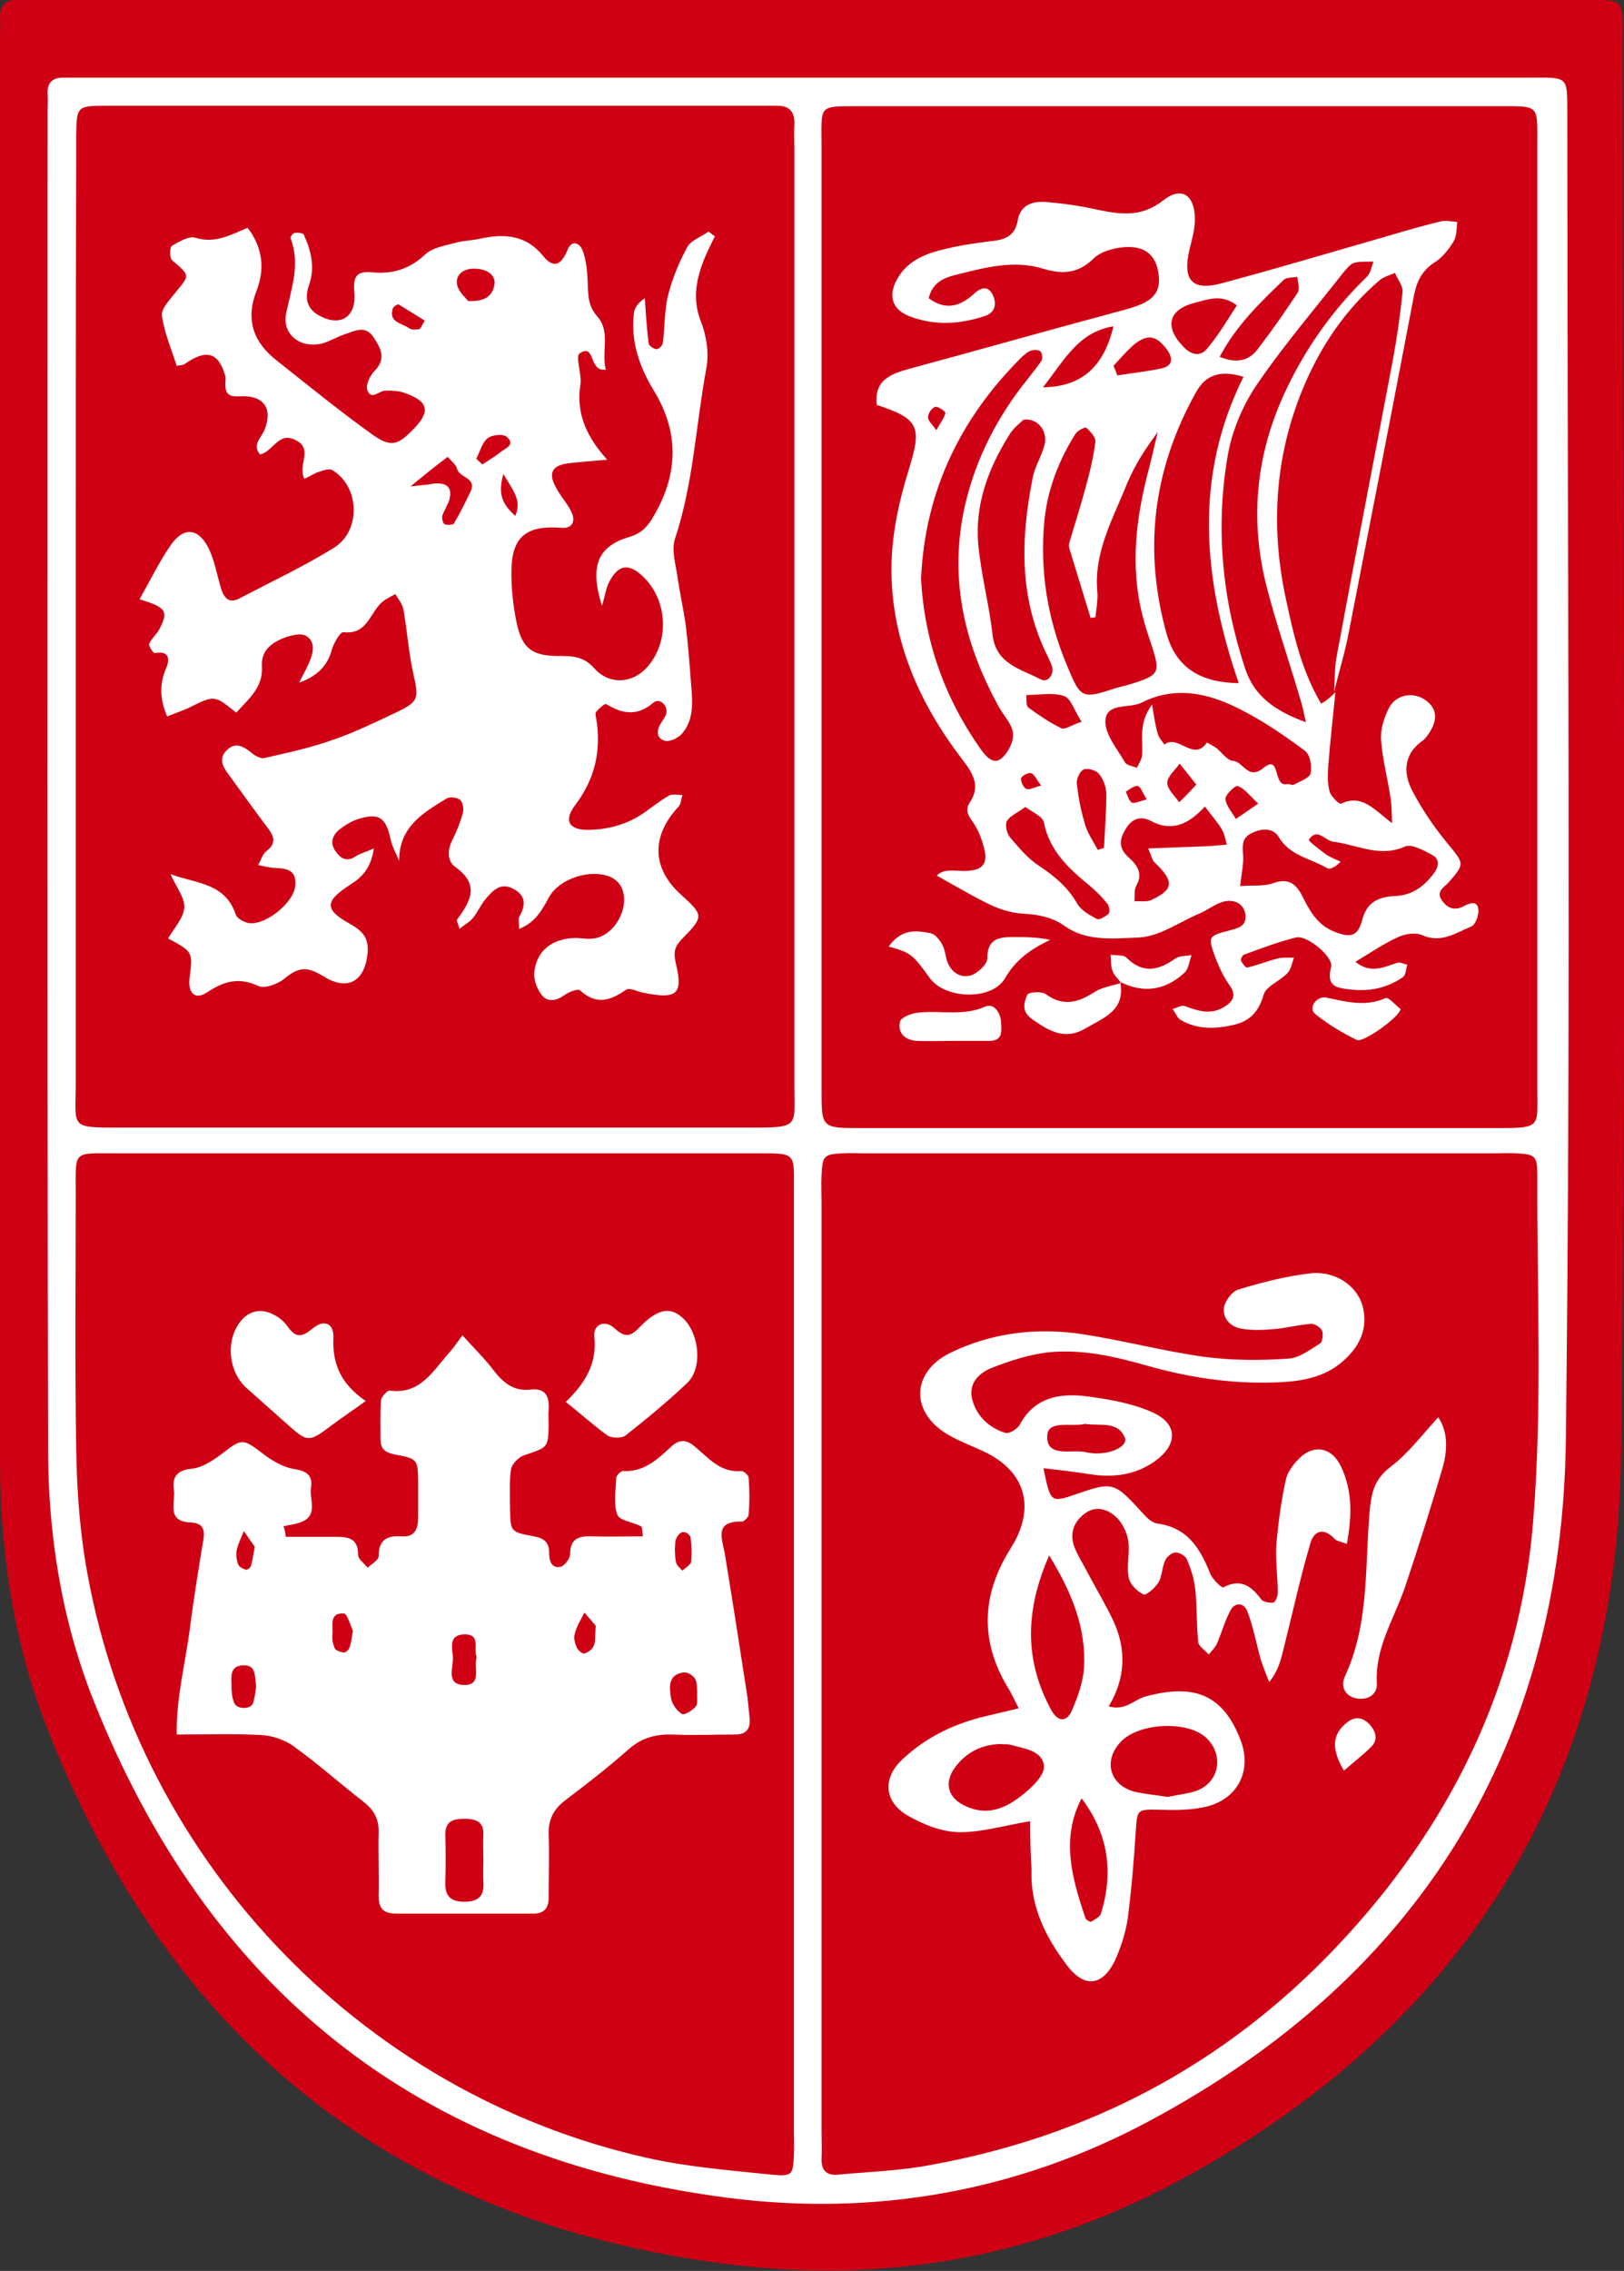 <?xml version="1.0" encoding="utf-8"?>
<!-- Generator: Adobe Illustrator 19.0.0, SVG Export Plug-In . SVG Version: 6.00 Build 0)  -->
<svg version="1.1" xmlns="http://www.w3.org/2000/svg" xmlns:xlink="http://www.w3.org/1999/xlink" x="0px" y="0px"
	 viewBox="0 0 341 476.7" style="enable-background:new 0 0 341 476.7;" xml:space="preserve">
<rect x="0" y="0" width="341" height="476.7" fill="#333333" stroke="none"/>
<style type="text/css">
	.st0{fill:#CF0013;}
	.st1{fill:#FFFFFF;}
</style>
<g id="Layer_1">
	<path id="XMLID_1_" class="st0" d="M331.4,0c10.2,0,9.3-0.8,9.3,9.4c0,98.5,0.9,197-0.3,295.5c-0.8,68.8-32.6,120.6-93.5,153.2
		c-29.2,15.6-60.9,21.4-94,17.2c-69.8-8.8-117.1-46.9-142.8-112c-7.1-17.9-10-36.8-10.1-56C-0.1,207.5,0,107.6,0,7.7
		C0,6.3,0.1,5,0,3.6C0,1.2,1.1,0,3.5,0c2.2,0,4.4,0,6.6,0"/>
</g>
<g id="Layer_2">
	<g id="XMLID_4_">
		<path id="XMLID_188_" class="st1" d="M169.5,16.3c50.3,0,100.5,0,150.8,0c9.6,0,8.7-0.7,8.8,8.8c0,92.2,0.8,184.5-0.3,276.7
			c-0.7,64.4-30.5,113-87.6,143.5c-27.3,14.6-57.1,20-88,16.1c-65.4-8.3-109.6-43.9-133.7-104.8c-6.6-16.8-9.4-34.5-9.4-52.5
			C9.9,210.5,10,117,10,23.5c0-1.3,0.1-2.6,0-3.9c-0.1-2.2,1-3.3,3.2-3.3c2.1,0,4.1,0,6.2,0C69.5,16.3,119.5,16.3,169.5,16.3z
			 M15.9,128.9c0,32.9,0,65.8,0,98.7c0,9.2-1.4,9.1,9.4,9.1c44.1,0,88.1,0,132.2,0c10.6,0,9.3-0.1,9.3-9.3c0-65.3,0-130.6,0-195.9
			c0-1.8-0.1-3.6,0-5.4c0.1-2.5-0.9-3.9-3.6-3.9c-1,0-2.1,0-3.1,0c-45.9,0-91.7,0-137.6,0c-6.4,0-6.4,0.1-6.5,6.3c0,1.6,0,3.1,0,4.7
			C15.9,65.2,15.9,97.1,15.9,128.9z M172.5,350.1c0,32.4,0,64.7,0,97.1c0,2.1,0.1,4.1,0,6.2c0,2.3,1.2,3.3,3.4,3.1
			c6.4-0.6,12.9-0.8,19.3-2c33.4-6,62-21.1,85.4-45.8c23.7-25,38.5-54.8,41.3-89.1c2-24.2,0.8-48.6,0.9-73c0-4-0.5-4.3-4.5-4.5
			c-1.5-0.1-3.1,0-4.7,0c-44,0-88,0-132,0c-1.6,0-3.1-0.1-4.7,0c-3.9,0.2-4.2,0.5-4.4,4.6c-0.1,1.8,0,3.6,0,5.4
			C172.5,284.9,172.5,317.5,172.5,350.1z M166.7,349.8c0-33.2,0-66.3,0-99.5c0-8.4,0.7-8.2-7.8-8.2c-11.1,0-22.3,0-33.4,0
			c-33.7,0-67.3,0-101,0c-9.3,0-8.6-0.7-8.6,8.2c0,17.9-0.2,35.7,0.1,53.6c0.1,7.7,0.6,15.5,1.8,23.2C27.7,389,75,439.4,136,453
			c8.5,1.9,17.4,2.6,26.1,3.5c4.3,0.4,4.4,0,4.6-4.1c0.1-1.8,0-3.6,0-5.4C166.7,414.5,166.7,382.2,166.7,349.8z M172.5,130
			c0,32.9,0,65.8,0,98.7c0,8,0,8.1,8,8.1c44.8,0,89.7,0,134.5,0c8.7,0,7.8-0.4,7.8-8.3c0-66.1,0-132.2,0-198.2c0-8.4,0.5-8-8-8
			c-44.8,0-89.7,0-134.5,0c-8.6,0-7.8-0.3-7.8,8.2C172.5,63.7,172.5,96.8,172.5,130z"/>
		<path id="XMLID_181_" class="st1" d="M127.5,96.5c-3.7,0.3-5.7,0.5-7.7,0.7c-4,0.4-4.9,2.1-2.8,5.6c1,1.8,2.5,3.3,3.2,5.2
			c0.5,1.4,0,3-2.3,2.8c-7.2-0.6-10.3,1.8-10.5,8.5c-0.1,3.8,0.3,7.8,1.1,11.5c1.1,5.3,3.3,6.9,8.7,6.9c2.9,0,5.3,0,7.6,2.6
			c3.2,3.6,8.2,3.2,11.3-0.5c4.4-5.2,4.1-13.4-0.7-18.4c-3.3-3.4-5.7-3-7.7,1.2c-0.5,1.2-0.7,2.6-1.3,4.6c-2.6-8.3-1-12.5,5.8-14.5
			c2.3-0.7,3.4-1.8,4.6-3.6c5.5-8.9,6.1-17.9,0.5-27.1c-3-4.9-4.9-10.3-4.2-16.2c0.1-1.1,0.8-2.2,2.3-3.2c0.2,3.2,0.4,6.3,0.8,9.5
			c0.1,0.5,1.1,1.2,1.7,1.2c0.5,0,1.3-0.9,1.3-1.4c0.4-3.3,0.3-6.8,1.1-10c0.9-3.5,2.3-6.9,4-10c0.8-1.5,3-2.2,4.5-3.3
			c0.4,0.3,0.8,0.7,1.3,1c-0.8,1.7-1.7,3.4-2.4,5.2c-1.6,4.2-2.3,8.2-0.5,12.8c1.2,3,1.7,6.7,1.1,9.8c-2.2,11.9-2.7,24.1-6.6,35.8
			c-0.7,2.2,0.1,5,0.5,7.5c0.5,3.6,1.3,7.1,1.8,10.6c0.5,4.1,0.8,8.1,1.1,12.2c0.3,3.6,0.7,7.4-1.8,10.4c-0.8,1-2.7,1.9-3.7,1.6
			c-1.8-0.5-1.8-2.2-0.8-3.7c0.4-0.7,0.9-1.3,1.1-2c0.4-1.7-1.4-3.4-2.7-2.3c-3.4,2.9-6.5,2.4-9.9,0.3c-0.3-0.2-1.5,0.9-2.1,1.6
			c-0.3,0.3-0.1,1,0,1.5c1.1,6.7-0.3,12.7-4.5,18.2c-2.4,3.2-1.2,5.2,3,5.1c4.2-0.1,8.2-1.2,11.7-3.7c1.7-1.2,3.3-2.5,5.1-3.5
			c0.7-0.4,1.8-0.1,2.8-0.1c-0.3,0.8-0.3,1.9-0.8,2.4c-5.8,6.2-5.7,13,0.6,18.6c4.6,4.2,4.7,4.5,0.3,9c-1.6,1.6-2.1,2.7-1.5,5.3
			c1.6,6.6,0.2,7.6-6.8,6.2c-1.2-0.2-2.9-1.2-3.7-0.6c-3.3,2.3-6.2,3.2-9.6,0.1c-0.4-0.4-2.4,0.3-3.3,1c-1.8,1.3-3.6,1.5-4.8-0.1
			c-1-1.3-1.7-3.3-1.5-4.8c0.5-4.5,3.8-7,8.6-7.1c1.3,0,2.6,0.3,3.9,0.1c4.5-0.6,7.8-6.9,5.7-10.9c-0.4-0.8-1.3-1.6-2.2-2
			c-4.2-1.8-10.7,0.3-12.9,4.2c-1.5,2.7-2.8,5.3-6.3,6.7c0-1.2-0.2-2,0-2.5c1.4-2.4,1.5-4.5-1.2-5.9c-2.7-1.5-4.4,0.4-5.9,2.2
			c-1,1.2-1.6,2.7-2.6,3.9c-0.7,0.9-1.8,1.4-2.8,2.3c-0.3-1.1-0.7-1.7-0.5-2c2.8-3.8,4.8-7.3-0.4-11c-1.7-1.2-1.7-3.6-0.6-5.7
			c0.9-1.8,1.7-3.8,2.2-5.7c0.2-0.8,0-2.2-0.6-2.7c-0.6-0.5-2.1-0.7-2.8-0.3c-4.9,3-10,5.9-10,13.1c-0.6-1.5-1.5-3-1.8-4.6
			c-1-4.5-2.4-5.5-6.7-4.2c-1.4,0.4-2.8,1.3-4,2.2c-1.6,1.3-2.1,3-0.7,4.8c1,1.3,2.2,2.1,4,0.9c0.9-0.6,2.1-0.9,3.9-1.7
			c-0.6,4-2.3,5.9-4.8,7.5c-5.6,3.6-5.7,5.3-0.1,8.4c2.6,1.5,3.8,2.9,3.6,5.9c-0.5,5.9-4,8.3-9.2,5.1c-3.4-2.1-5.2-2.1-8.1,0.3
			c-1.4,1.2-4.2,2.3-5.6,1.7c-4.1-1.9-7.2-1.1-10.8,1.3c-2.5,1.7-4.1,0.2-3.7-3c0.7-5.5,0.7-5.5-4.5-8.3c1.2-2.1,3.2-4.2,3.4-6.5
			c0.1-2.1-1.7-4.3-2.9-7c5.4,2,11.5,1.8,13.7,8.5c0.3,0.8,1.5,1.4,2.4,1.7c3.5,0.9,9.8-4.1,10.1-7.8c0.2-2.7-0.9-3.6-4.2-3.7
			c-1.2,0-2.4-0.4-3.6-0.6c0.6-1,0.9-2.3,1.7-2.9c2.4-1.8,1.5-3.4,0.1-5.2c-2.8-3.7-5.5-7.5-8.2-11.2c-1.2-1.6-1.8-3.2-0.2-4.8
			c1.6-1.6,3.1-1.1,4.8,0.2c0.9,0.8,2.3,1.7,3.2,1.4c4.9-1.1,9.9-2.2,14.6-3.9c4.6-1.6,9.1-3.8,13.5-5.9c4.3-2.1,4.2-2.9,3.1-7.8
			c-1-4.5-1.3-9.1-2.1-13.6c-0.2-1.1-1.1-2.2-1.7-3.2c-1,0.6-2.2,1.1-3,1.9c-2.4,2.3-3,6.7-7.9,6.1c-0.6-0.1-2,2.2-2.4,3.6
			c-0.9,3.5-3.2,5.7-6.9,7c0.7-1.4,1.5-2.8,2.1-4.2c0.9-2,1.4-4.4-0.6-5.6c-1.1-0.7-3.4-0.1-4.9,0.5c-2.5,1-4.6,2.7-4.4,5.8
			c0.3,4.5-2.8,6.9-5.4,9.8c-4.6-3.7-4.5-3.7-9.8-1.1c-1.4,0.7-2.8,1.1-4.7,1.9c-1.5-3.5-1.7-6.7-0.2-10.2c0.8-1.8,0.6-3.7-2.4-3.1
			c-0.3,0.1-1.3-1.5-1.2-1.9c0.5-1.2,1.6-2,2.2-3.2c1.9-3.7,1.4-4.5-4.2-6.2c2.2-3.9,4.1-7.8,6.5-11.3c2.6-3.8,5.6-3.8,7.8,0.2
			c1.4,2.6,1.9,5.8,2.8,8.8c0.6,2,1.7,3.3,3.9,2.1c6.7-3.5,13.5-6.7,19.8-10.6c5.8-3.6,5.4-12.9-0.3-16.3c-0.6-0.4-1.8,0-2.7,0.3
			c-1.1,0.3-2,1-3.2,1.5c-1.5-2.9,2-6.2-1.8-8.1c-3.7-1.9-4.7,2.4-7.5,3c-1.8-2.1,0.4-3.6,1-5.3c1.7-4.5-0.3-7.2-5.3-6.9
			c-2,0.1-2.9-0.3-3-2.3c0-0.8,0.2-1.6-0.1-2.3c-1.4-4.7-4-5.3-8.4-2.2c-0.4,0.3-0.9,0.2-1.7,0.4c-1.1-3.5-2.6-6.9-3.1-10.5
			c-0.2-1.6,1.8-3.5,3-5.1c2.9-3.5,2.9-3.3-0.9-6.6c-0.5-0.5-0.5-2.7,0-3c1.5-0.9,3.6-2.1,4.9-1.7c4.1,1.3,7.5-0.6,11-2.1
			c3.3,4.4,3.6,8.9,1.8,13.4c-2.3,6-0.5,10.7,4.2,14.4c6.7,5.3,13.3,10.7,20.3,15.7c3.7,2.6,5.2,2.1,8.1-0.8
			c4.2-4.1,3.7-6.3-1.7-8.1c-1.2-0.4-2.5-0.4-3.8-0.4c-1.3,0-3,2.2-3.8-0.2c-0.3-1.1,0.6-3,1.6-4c2.4-2.5,1.3-4.6-0.2-6.9
			c-1.8-2.8-4-1.4-6.2-0.7c-1.5,0.5-2.8,1.3-4.3,1.8c-4.7,1.4-8.9-1.7-7.9-6.3c1.1-5.3,3-10.3,0.9-15.7c-0.1-0.2,0.5-1.1,0.9-1.1
			c0.6-0.1,1.8,0,1.9,0.4c1.5,3.3,2.4,6.7,1.1,10.5c-0.8,2.2-0.8,4.6,1.7,6.2c4.6,2.8,8.3,0.8,7.8-4.7c-0.4-4.1,1.2-4.4,4.3-4.1
			c4.1,0.3,7.5-0.9,10.6-3.8c1.5-1.4,4-1.8,6.2-2.4c1.7-0.5,3.6-0.5,5.3-0.9c5.1-1.1,9.7-0.8,13.3,3.7c2.2,2.7,3.8,1.7,5-1.2
			c0.9-2.4,2.6-1.6,3.2-0.1c0.8,2.1,1,4.5,1.1,6.7c0.1,2.6,0,5,2,7.2c2.9,3.3,0.8,7.4,1.8,11.2c-3.7,0.5-2.1-5.7-5.5-3.4
			c-0.9,0.6,0.4,4.2,0.2,6.3C121,86,122.5,91,127.5,96.5z M86.2,102.1c2.5-0.3,3.4-0.3,4.3-0.5c3.1-0.5,4.5,0.5,3.9,3.1
			c-0.3,1.2-1.1,2.3-1.5,3.5c-0.2,0.5,0.1,1.6,0.4,1.8c0.5,0.3,1.8,0.2,2-0.1c1.3-2.2,2.4-4.4,3.5-6.7c1.4-2.9-2.3-2.9-2.8-4.7
			c-0.2-0.9-1.1-1.6-2-2.6C91.6,97.7,89.5,99.4,86.2,102.1z M98.3,63.2c3.4,0.1,5-0.9,5.5-3.3c0.4-2-1.3-3.4-4-3.5
			c-2.5-0.1-4.3,1.3-3.8,3.5C96.4,61.4,97.8,62.5,98.3,63.2z M100,96.3c0.4,0.4,0.9,0.8,1.3,1.2c1.2-0.8,2.5-1.6,3.7-2.5
			c1-0.9,3.4-1.6,1.4-3.3c-0.8-0.7-3.2-0.4-4,0.3C101.2,92.9,100.8,94.8,100,96.3z M89.2,67.3c-1.8-1.1-3.7-2.3-5.5-3.4
			c-0.2-0.1-1,0.4-1.2,0.8c-1,3,1.9,3.1,3.4,4.2c0.5,0.4,1.4,0.3,2.1,0.2C88.3,69.1,88.5,68.4,89.2,67.3z M105.7,99.5
			c-1.3,4.5,0,6.5,2.5,8.8C109.6,105,107.8,103.1,105.7,99.5z"/>
		<path id="XMLID_174_" class="st1" d="M216.3,382.3c-5.5,0.9-10.3,2.4-15.1,2.3c-3.6-0.1-7.6-1.7-10.8-3.6
			c-4.8-2.9-5.1-7.8-0.9-11.7c5-4.7,11.1-7.6,17.7-9.1c2-0.5,3.9-0.9,6.7-1.6c-1-2-1.7-3.5-2.6-4.9c-5.1-8.8-5.2-17.7-0.3-26.6
			c0.6-1.1,1.3-2.2,2-3.4c4.2-7.7,2.1-14.7-5.8-18.7c-2.8-1.4-5.8-2.4-8.4-4c-7.7-4.7-7.4-13,0.7-17c8.8-4.3,18.4-5.4,28-3.9
			c8.4,1.3,16.7,3.5,25.2,4.7c5.9,0.8,11.9,0.8,17.8,0.4c2.3-0.1,4.6-1.9,6.7-3.2c0.5-0.3,0.7-2,0.4-2.7c-0.4-0.7-1.6-1.5-2.4-1.4
			c-2.6,0.2-5.1,0.9-7.7,1.1c-2.3,0.2-4.7,0.3-6.9-0.1c-2.2-0.4-3.9-2.1-3.6-4.4c0.2-1.4,1.7-3.4,3-3.8c4.9-1.5,10-2.8,15.1-3.4
			c5.3-0.6,9.8,2.6,11,6.8c1.3,4.8-0.7,8.7-4.2,11.7c-3.4,3-7.7,4-12.2,4.3c-9.7,0.6-19.1-0.7-28.4-3.3c-7-2-14.1-3.7-21.4-2.9
			c-4,0.5-8,1.8-11.8,3.3c-2.7,1.1-4.9,3.4-3.9,6.8c1,3.4,3.5,5.7,6.9,6.8c0.8,0.2,2.5-0.8,3-1.7c3.1-5.8,8.4-6.7,14-6
			c4.6,0.6,9.3,1.4,13.5,3.2c5.8,2.4,5.9,6.9,0.8,10.5c-4,2.8-8.5,3.4-13.3,2.7c-3.2-0.5-6.5-0.9-10-1.3c1.5,7.3,1.5,7.3,7,5.4
			c7.6-2.6,7.9-2.5,13.8,4c0.8,0.9,1.9,2,3,2.2c6.4,0.8,9.1,5.2,11.2,10.5c0.5,1.2,2.4,3.1,2.8,2.9c3.6-1.9,5.8-0.3,7.9,2.5
			c0.4,0.6,1.8,0.8,2.6,0.7c0.4-0.1,0.9-1.3,0.9-2c0-3.4-0.5-6.7-0.3-10.1c0.4-4.6,1-9.2,2-13.7c0.4-1.8,1.9-3.7,3.4-5
			c3.1-2.5,6.5-1.4,8.2,2.3c2.4,5.1,2.3,10.4,1.2,16.2c-1.3-0.5-2.1-0.6-2.5-1c-2.3-2.5-4.4-1.9-5.2,1c-2.1,7.2-3.7,14.5-5.5,21.7
			c-0.6,2.4-1.1,4.8-3.1,7.3c-0.6-1.5-1.2-3-1.7-4.5c-1-3.5-1.6-7-2.9-10.4c-0.7-1.8-2.6-1.9-3.5-0.2c-1.2,2.2-1.9,4.8-2.9,7.1
			c-0.4,0.8-1.1,1.5-1.7,2.2c-0.8-0.9-2.1-1.7-2.2-2.6c-0.4-3.6-0.2-7.2-0.6-10.8c-0.2-2.3-0.9-4.5-1.8-6.6
			c-0.3-0.7-1.6-1.5-2.5-1.4c-0.8,0.1-1.8,1-2.1,1.8c-0.6,1.4-0.6,3.1-1.3,4.4c-0.7,1.2-2.7,2.9-3.2,2.6c-1.4-0.7-2.9-2.2-3.1-3.6
			c-0.5-2.5,0.3-5.2-0.1-7.7c-0.3-1.8-1.3-3.9-2.7-5.1c-1.7-1.5-4.1-2.3-6.4-0.6c-2.3,1.7-3.2,4.1-2.3,6.8c0.7,1.9,1.9,3.7,2.8,5.5
			c1.8,3.4,3.8,6.7,5.5,10.3c2.7,5.9,2.6,11.9-1,17.9c3.6,1,5.4-1.5,7.8-2.1c9.7-2.6,16.1-0.8,19.9,9.2c2.4,6.3-0.5,12.2-7,13.9
			c-3.2,0.8-6.6,0.8-10,0.7c-4.7-0.1-4.7-0.1-5,4.3c-0.4,6.2-0.9,12.4-1.7,18.5c-0.4,2.8-1.3,5.6-2.4,8.2c-2.6,6-6.6,6.7-10.4,1.6
			c-4.4-5.8-7.7-12.3-7.4-20C216.4,389.1,216.3,385.8,216.3,382.3z M245.2,377.2c1.8-0.4,3.9-0.6,5.8-1.2c5-1.7,6.1-7.4,2.4-11.1
			c-4-3.9-14.8-3.3-18.4,1.1c-3.3,3.9-1.9,8.7,3.2,10.1C240.3,376.6,242.7,376.8,245.2,377.2z M220.3,326.5
			c-5.2,11.9-5.1,22.2,0.4,32.4c1.4,2.6,3.3,2.7,4.4,0.1c1.2-2.8,2.3-5.8,2.5-8.8C228.1,342,225.3,334.7,220.3,326.5z M210,366.1
			c-3.8,0.1-7.2,1.7-9.6,5.1c-2.3,3.3-1.2,6.4,2.5,8c4.4,2,8.2,0.4,11.5-2.2c2.1-1.6,5-4.3,4.8-6.3c-0.3-3.3-4.4-3.7-7.3-4.5
			C211.4,366.1,210.8,366.2,210,366.1z M227.1,377.5c-4.4,8.5-2,16.8,0.8,25.1c0.1,0.4,1,0.9,1.2,0.8c0.8-0.5,1.9-1,2.1-1.8
			C233.8,393.1,232.8,385,227.1,377.5z M227.8,298.9c-2.7,0.7-7.7-0.9-7.9,2.4c-0.3,4.8,5.1,2.9,7.9,3.5c4.6,1.1,9.2-1.1,8.4-3
			C234.7,298.2,231,299.4,227.8,298.9z"/>
		<path id="XMLID_173_" class="st1" d="M302,297.5c2.2,3.3,1.9,7.3,0.8,11c-2.5,8.4-5.1,16.7-7.9,25c-2.3,6.5-6.2,12.5-5.8,19.8
			c0.1,2-1.2,3.3-3.4,3.3c-2.7,0-4.5-2.1-3.3-4.7c5.3-11.4,4.1-23.8,5.3-35.7c0.4-3.6,1.3-6,4.3-8.3
			C295.7,305.1,298.6,301.2,302,297.5z"/>
		<path id="XMLID_172_" class="st1" d="M282.2,371.7c-2.7-4.6-2.5-7.6,0.6-10.1c1.7-1.4,3.4-1.1,4.8,0.4c1.3,1.5,1.9,3.2,0.2,4.8
			C286.1,368.5,284.1,370,282.2,371.7z"/>
		<path id="XMLID_162_" class="st1" d="M60,322.6c3.6,0,7.1,0,10.7,0c2.7,0,4.5,0.5,4.5,3.8c0,0.9,1.3,1.8,2,2.7
			c0.8-0.8,2.3-1.6,2.3-2.4c0-3.6,1.9-4.4,4.9-4.2c2.8,0.2,3.4-1.7,3.4-4c0-2.6,0-5.2,0-7.8c-0.1-4.3-0.1-4.5-5-5.4
			c-1.8-0.4-2.8-1-2.9-2.9c0-2.8-0.1-5.7,0.1-8.5c0.1-0.7,1.3-2,1.8-2c6.4,0.9,9-4,12.4-7.8c0.9-1,1.6-2,2.9-3.8
			c2.5,2.8,4.7,4.9,6.5,7.3c2,2.6,4.2,4.5,7.8,4.1c3.2-0.4,4,1.5,3.8,4.3c-0.1,1,0,2.1,0,3.1c-0.1,4.8-0.1,4.7-5.2,6.4
			c-1.1,0.4-2.5,1.8-2.7,2.9c-0.4,2.8-0.2,5.7-0.2,8.5c0.1,4.6,0.1,4.7,5,5.6c2.2,0.4,3.2,1.3,3.2,3.4c0,1.6,0.4,3.4,2.4,3
			c0.8-0.2,2-1.7,2-2.6c0-3.3,1.8-3.9,4.5-3.8c3.6,0.1,7.1,0,10.8,0c-0.2-1.2-0.1-1.9-0.4-2.1c-1.7-0.9-4.6-1.2-5-2.5
			c-0.8-2.3-0.3-5.1-0.2-7.7c0-0.5,1-1.5,1.5-1.4c4.4,0.2,7.2-2.5,10-5.1c1.6-1.5,3.1-1.6,4.8-0.2c3,2.4,5.4,5.7,10,5.3
			c0.5,0,1.5,0.9,1.5,1.4c0.2,2.6,0.2,5.2,0,7.7c0,0.5-0.9,1.5-1.4,1.5c-5.9-0.1-4.2,3.5-3.6,6.8c1.6,9.7,3.1,19.4,4.6,29.1
			c0.3,1.8,0.4,3.6,0.6,5.4c0.2,2.2-0.7,3.4-3,3.4c-4.4,0-8.8,0.2-13.2,0c-3.5-0.1-6.5,0.7-9.2,3.1c-4.3,3.8-8.8,7.3-13.3,10.7
			c-2.5,1.9-3.6,4.1-3.5,7.3c0.2,4.4,0,8.8,0,13.2c0,2.2-1,3.3-3.2,3.3c-9.6,0-19.2,0-28.8,0c-2.6,0-3.7-1-3.7-3.7
			c0.1-4.4-0.1-8.8,0-13.2c0.1-2.9-0.9-4.8-3.2-6.6c-4.9-3.8-9.6-8-14.6-11.6c-1.9-1.4-4.6-2.3-7-2.4c-5.6-0.3-11.3-0.1-17.6-0.1
			c-0.1-8,1.9-15.2,2.8-22.5c0.8-6.2,1.8-12.3,2.8-18.4c0.4-2.2-0.2-3.5-2.6-3.6c-5.3-0.2-3.2-4.2-3.6-6.9c-0.4-2.8,0.8-4.1,3.8-4.4
			c2.1-0.2,4.2-1.6,6-2.9c4.7-3.6,4.5-3.6,9.5,0.2c1.8,1.3,4,2.5,6.1,2.8c2.6,0.4,3.8,1.4,3.4,3.9c-0.4,2.5,1.7,5.9-2.3,7.3
			c-1.1,0.4-2.3,0.5-3.5,0.8C59.9,321.2,59.9,321.9,60,322.6z M101.5,390.5C101.5,390.5,101.5,390.5,101.5,390.5
			c0-1.8-0.1-3.6,0-5.4c0.1-2.8-1.7-3.3-4-3.3c-2.4,0-4,0.5-4,3.3c0.1,3.3,0.1,6.7,0,10c-0.1,2.9,1.1,4.1,4,4.1c3,0,4.2-1.2,4-4.1
			C101.4,393.5,101.5,392,101.5,390.5z M146.4,355.1c-0.1-0.9,0-2-0.5-2.8c-0.5-0.7-1.7-1.4-2.5-1.2c-3.3,0.5-2.8,3.3-2.5,5.4
			c0.2,1.2,1.2,2.6,2.3,3.3c0.4,0.3,2.2-0.7,2.9-1.6C146.6,357.6,146.3,356.3,146.4,355.1z M100.1,347.8c-0.8-1.5,1.1-5-2.9-4.7
			c-3.1,0.2-2.2,3.1-2.1,4.8c0.1,2.2-1.6,5.9,2.6,5.8C101.2,353.6,99.4,350.1,100.1,347.8z M53.8,354c-0.4-2,0.2-4.7-3-4.4
			c-2.6,0.2-2.2,2.5-2.2,4.2c0,1.2,0.1,2.6,0.6,3.7c0.5,1.3,3.3,1.4,3.9,0.1C53.5,356.5,53.6,355.2,53.8,354z M125.1,341.3
			c-0.4-0.5-1.4-1.7-2.4-2.8c-0.7,1.5-1.6,2.8-2,4.4c-0.3,0.9,0,2,0.4,2.9c0.2,0.6,1.2,1.4,1.6,1.3c0.8-0.2,1.7-0.9,2-1.7
			C125.1,344.5,124.9,343.4,125.1,341.3z M74.1,342.3c-0.5-0.9-1.1-3.5-1.9-3.6c-3.2-0.2-2.2,2.6-2.4,4.4c-0.1,1,0.1,2.1,0.5,2.9
			c0.2,0.5,1.2,0.8,1.9,0.9c0.3,0,1-0.5,1.1-0.9C73.7,345.2,73.8,344.1,74.1,342.3z M141.7,325.3c0.1,0.8,0,1.9,0.3,2.8
			c0.2,0.6,0.8,1.1,1.3,1.6c0.6-0.6,1.7-1.2,1.8-1.8c0.2-1.7,0.1-3.5-0.1-5.2c-0.1-0.5-1-1.2-1.6-1.1c-0.5,0-1.2,0.8-1.4,1.4
			C141.7,323.5,141.8,324.4,141.7,325.3z M53.5,324.7c-0.5-0.7-1.4-2-2.3-3.3c-0.5,1.3-1.2,2.6-1.5,4c-0.2,1,0,2.1,0.3,3
			c0.2,0.5,1,0.9,1.6,1.1c0.3,0.1,1-0.4,1.1-0.8C53,327.7,53.1,326.7,53.5,324.7z"/>
		<path id="XMLID_161_" class="st1" d="M76.8,294.1c-3.1,2.2-5,3.5-6.9,4.9c-5.2,3.9-5.2,3.9-10-0.4c-2.7-2.4-5.4-4.8-8.1-7.2
			c-3.8-3.4-4.5-9.8-1.4-13.9c1.9-2.5,4.7-3,7.5-1.3c0.9,0.5,1.7,1.2,2.3,2c1.6,2.3,2.8,2.9,5.4,0.7c2.5-2.1,4.6-1.1,4.4,2.1
			C69.8,286.5,71.7,290.6,76.8,294.1z"/>
		<path id="XMLID_160_" class="st1" d="M118.8,294.3c4-3.9,6.6-8,6-13.7c-0.3-2.5,2.1-3.7,4.2-1.8c2.3,2.1,3.4,1.8,5.4-0.3
			c3.9-4,6.6-4.2,9.2-1.6c3.3,3.3,3.9,10.4,0.7,13.4c-4.1,3.9-8.5,7.5-12.9,11c-0.9,0.7-3,0.6-3.9,0
			C124.6,299.2,122,296.8,118.8,294.3z"/>
		<path id="XMLID_138_" class="st1" d="M280.4,145.3c-0.5,5.2-1.1,10.3-1.5,15.5c-0.1,1.8-0.2,3.7,0.3,5.4c0.3,1,2,2.7,2.4,2.5
			c4.4-2.1,7,1.3,10.7,4.1c-0.1-2.5-0.1-3.9-0.3-5.2c-0.6-4.1-1.7-8.1-2-12.2c-0.2-2.2,0.6-4.7,1.6-6.7c1.4-2.8,4.8-3.5,7.3-2
			c2.8,1.7,3.2,4.2,1.1,7.3c-0.4,0.6-0.9,1.3-1.6,1.7c-3.8,2.9-3.7,6.8-1.8,10.4c2,3.8,4.5,7.5,7.3,10.9c3.5,4.3,3.8,4.2,0.3,8.2
			c-1,1.1-2.7,1.9-1.5,3.7c1.1,1.7,2.7,2.4,4.7,1.3c1.3-0.7,2.8-1.1,3,0.6c0.2,1.2-0.6,3.4-1.5,3.7c-3.2,1.3-6.3,3.6-10.3,1.8
			c-1.4-0.6-3.5-0.3-5,0.4c-2.9,1.3-5.7,3.2-9,5.2c3.2,2.6,6,1.1,8.8,0.2c0.6-0.2,1.4,0.3,2.1,0.4c-0.3,0.9-0.3,2.2-0.9,2.6
			c-3.3,2.3-7.1,3.1-11.1,2.6c-2.8-0.3-5.1-0.6-4-4.7c0.6-2-5-6.8-7.4-6.2c-3.7,0.9-7.3,2.3-10.9,3.6c-0.3,0.1-0.8,1-0.6,1.3
			c0.3,0.6,1,1.5,1.3,1.4c2.2-0.5,4.3-1.4,6.4-1.9c1.1-0.3,2.2-0.1,3.4-0.2c-0.4,1.1-0.6,2.5-1.4,3.3c-1.6,1.7-4.5,2.7-5,4.6
			c-1,3.5-2.9,5.4-6.1,6.2c-3.8,0.9-7.7,1.1-11.3-1c-0.7-0.4-1.1-1.5-1.7-2.3c0.9-0.2,1.9-0.9,2.6-0.6c2.7,1,5.4,1.9,8.2,0.2
			c1.6-1,2.8-2.2,1.3-4.4c-1.3-1.8-2.3-3.9-3.1-6c-1.6-4.4-1.6-4.5,3-5.7c1.9-0.5,3.6-0.9,3.3-3.4c-0.3-2.1-2.3-3.3-4.7-2.6
			c-1.7,0.5-3.2,1.7-4.8,2.4c-4.3,1.8-8.5,4.9-12.9,5.1c-5.1,0.2-10.9,0.9-15.5-2.4c-2.7-1.9-5.5-2.4-8.7-2.6
			c-2.2-0.1-4.6-0.8-6.6-1.7c-3.8-1.8-7.5-4-11.6-6.3c1.6-1.7,4.2-0.8,6.5-1c3.1-0.2,4.2-1.5,3.5-4.5c-0.5-2-1.2-4-2.4-5.7
			c-1-1.4-1.7-2.5-0.7-4.1c2.3-3.4,0.8-6-1.4-8.9c-9.4-12.2-15.4-25.9-15-41.6c0.2-6.4,1.6-12.9,3.5-19c2.9-9.4,2.5-11-6.6-14
			c-0.6-5.2,2.9-6.5,6.9-7.6c13.7-3.7,27.4-7.6,41.2-11.3c2-0.6,4-1,6-1.7c4.3-1.4,5.7-3.5,5-7.3c-0.6-3.7-3-5.6-7.3-5.2
			c-2.2,0.2-4.8,0.9-6.3,2.4c-3.3,3.2-6.6,3.3-10.6,2.1c-6.2-1.9-12.3-0.2-18.3,1.3c-2.5,0.6-4.9,1.6-5.7,4.9c3.5,2.6,6.6,1.8,9.6-1
			c1.3-1.2,2.8-1.7,3.8,0.2c0.9,1.8,0.7,3.7-1.5,4.5c-5.3,1.8-10.7,2.1-15.9,0.1c-3.9-1.5-4.6-4.6-2.4-8.2c2.2-3.6,5.9-5,9.7-5.9
			c3.3-0.8,6.6-1.3,10-1.7c2.9-0.3,4.9-1.2,5.4-4.4c0.6-3.2,3.1-4,5.9-3.8c3.6,0.3,7.2,0.8,10.7,1.6c4.9,1,9.3,1.7,13.9-1.9
			c3.9-3.1,6.7-1.2,6.7,4c0,2-0.6,4.1-1.1,6.1c-1.6,6.7,0.5,9,7,7.2c11.5-3.1,22.9-6.5,34.4-9.8c3.7-1.1,7.5-2.2,11.2-3.1
			c1.1-0.3,2.4,0,3.6,0.1c-0.2,1.4-0.1,3-0.8,4.1c-1,1.7-2.4,3.4-4,4.4c-2.6,1.7-3.7,3.9-4.3,6.9c-4.5,23.6-9.1,47.2-13.7,70.8
			c-0.8,4.2-2.1,8.4-3.1,12.5c0.2-2.6,0.1-5.2,0.6-7.7c3.8-20.6,7.8-41.1,11.7-61.7c0.9-4.8,1.6-9.7,2.1-14.6c0.1-1.3-1-2.6-1.6-4
			c-1.1,0.5-2.4,0.8-3.3,1.6c-7,6-12.1,13.5-15.7,21.9c-6.2,14.5-7.2,29.6-3.9,44.9c1.6,7.5,3.3,15.1,7.4,22
			C278.7,147,279.5,146.2,280.4,145.3z M230,129.6c-0.3,0-0.7,0.1-1,0.1c-1.5-4.9-3-9.8-4.5-14.7c-0.2-0.7,0.2-1.5,0.4-2.3
			c1-3.4,2.1-6.8,3-10.2c0.9-3.2,1.7-6.5,2.1-9.8c0.1-0.9-1.1-2.2-1.9-2.9c-0.3-0.2-1.9,0.6-2.3,1.3c-3.5,5.6-5.8,11.5-6.5,18.1
			c-1,10.5,0.6,20.6,4.7,30.4c2.9,7,3.1,7.2,10.1,4.9c1-0.3,2-0.5,3-0.8c6.5-2,6.6-2.4,4.6-8.6c-0.7-2-1.3-3.9-1.8-5.9
			c-2.7-10.6-1.3-21,1.5-31.4c0.6-2.3,1.1-4.7,1.7-7.1c-2.6,3.5-4.8,6.9-6.4,10.7c-2.9,7.3-7,14.3-6.3,22.6
			C230.6,125.8,230.2,127.7,230,129.6z M274.2,151.6c-0.5-2.2-0.7-3.4-1.1-4.6c-2.4-8.2-5.2-16.2-7.3-24.5
			c-3.5-14.3-1.9-28.1,4.6-41.4c4.2-8.7,9.8-16.4,16.7-23.1c0.7-0.7,0.9-2.1,1.3-3.1c-1.4,0.1-2.8-0.1-4.1,0.3
			c-0.9,0.3-1.6,1.3-2.3,2.1c-6.2,7.9-12.8,15.6-18.4,23.9c-2.9,4.4-5.1,9.8-5.9,15c-2.5,15-1,29.9,3.8,44.3
			C263.4,146.1,267.6,149.2,274.2,151.6z M260.1,143.4c-7.5-21.9-9.5-43.2,1-64.3c-4.9-1.5-8-0.4-10,3.3c-9,16.1-11.1,33.1-6.1,50.8
			C247,140.1,252,143.3,260.1,143.4z M193.4,121.5c0.7,13.2,5,25.2,12.7,36c1.1,1.5,2.7,3.2,4.4,1.5c1.3-1.2,2.4-3.5,2.2-5.1
			c-0.2-1.9-1.9-3.6-2.9-5.4c-7.1-12.8-10.4-26.2-7.5-40.9c2-9.8,6.2-18.5,12.2-26.4c1.4-1.8,2.9-3.6,4.2-5.5
			c0.3-0.4,0.1-1.6-0.2-1.9c-0.4-0.4-1.4-0.4-2-0.2c-0.7,0.2-1.3,0.8-1.9,1.3C201.7,87.7,194.2,103.1,193.4,121.5z M214.9,88.1
			c-0.8,0.8-2.3,1.9-3.1,3.4c-4.3,6.9-7.1,14.4-6.4,22.7c0.6,6.4,2.3,12.7,3,19c0.7,6.2,5.9,7.2,10.1,9.4c1.5,0.8,2.9-1,2.4-2.7
			c-0.2-0.7-0.6-1.4-0.9-2.1c-6.1-12.2-5.7-24.9-3.1-37.8c0.5-2.2,1.8-4.3,2.4-6.5C220.1,90.6,218,87.7,214.9,88.1z M260.4,186
			c2.5-0.2,4.9,0.1,6.9-0.6c3.3-1.2,4.9,0.2,6.2,2.8c1.5,3,3.1,5.9,6.5,7.3c3.4,1.4,5.1,1.2,6-2.3c1-3.9,3.5-4.9,6.7-5.1
			c3.8-0.1,6.3-2,8.4-4.8c1.1-1.5,1.2-3.1-0.5-3.9c-1.7-0.9-4.2-2.3-5.6-1.7c-5.3,2.4-10.1-0.4-15-1c-1.8-0.2-3.4-3.1-5.2-0.4
			c-0.1,0.2,2.3,2.1,3.7,3.1c0.9,0.6,2,1,3,1.5c-1.2,1.2-2.3,1.7-2.9,1.3c-3.4-2-7.7-2.5-10.1-6.5c-1-1.7-3.2-2-5.5-0.9
			c-2.2,1-2.1,2.4-2,4.4C261.2,181.2,260.7,183.2,260.4,186z M241.9,147.9c0.5,2.9,0.7,4.5,1.2,6.1c0.2,0.8,0.9,1.6,1.4,2.3
			c2.8-2.3,6.1,3.7,8.9-0.4c0-0.1,1.4,0.7,2.1,1.2c1.1,0.9,2.2,2.5,3.3,2.6c2.3,0.1,3.2,4.2,6.5,1.5c3.7-3,1.9,4,4.9,3.4
			c0.5-0.1,1.1,0.3,1.5,0.1c1.3-0.7,3.3-1.4,3.5-2.4c0.3-1.5-0.1-3.9-1.2-4.7c-4.3-3.2-8.8-6.3-13.6-8.7c-6.6-3.4-13.6-5-20.7-1.4
			c-2.6,1.3-7.4-0.1-7.6,3.8c-0.1,2.9,2.5,5.9,4.1,8.7c0.4,0.7,1.7,0.8,2.5,1.2c0.4-0.9,1-1.7,1.1-2.6
			C240.1,155.4,238.9,152,241.9,147.9z M253,169.3c-3.3,3.6-6.8,5.4-11.2,3.1c-2-1.1-3.9-0.8-5.3,1.4c-1.4,2.2-1.8,4.1,0.4,6.1
			c1.8,1.6,3.2,3.4,1.7,6c-0.5,0.9-0.3,2.2-0.4,3.3c1.2-0.1,2.6,0.2,3.6-0.3c4.7-2.2,4.8-3.9,0.6-7.9c-0.5-0.5-0.6-1.3-1.3-2.9
			c4.6-0.2,8.8-0.3,13-0.5c1.2-0.1,2.4-0.2,3.5-0.3c-0.3-1.1-0.5-2.3-1.1-3.3C255.8,172.8,254.8,171.7,253,169.3z M215.3,169.4
			c-1.6,1.2-3.2,1.8-3.9,3c-0.4,0.8,0,2.6,0.7,3.4c1.8,2.1,3.7,4.4,6,5.9c3.3,2.2,6.1,4.5,8.1,8c0.8,1.4,2.6,2.4,4.1,3.2
			c0.5,0.3,1.8-0.5,2.5-1.1c0.3-0.3,0.1-1.5-0.2-2c-1.1-1.4-2.4-2.7-3.7-3.8c-4.4-3.6-8.5-7.3-9.7-13.3
			C219,171.4,216.8,170.5,215.3,169.4z M256.1,74.9c3.2,1.3,5.9,1.1,7.9-1.5c3-3.9,5.8-7.9,8.5-12c0.5-0.8,0-2.2-0.1-3.3
			c-0.9,0.2-2.2,0.1-2.8,0.6C264.6,63.5,259.6,68.3,256.1,74.9z M259.7,64.1c-3.1-2.4-5.9-1.3-8.6-0.6c-5.8,1.4-6.7,5.1-2.6,9.3
			c1.7,1.8,3.7,2.2,5.2,0.1C256,70.1,257.8,67.1,259.7,64.1z M219,81.3c8.2-0.1,12.8-4.4,14.8-12.8C226.4,69.7,223.5,75.6,219,81.3z
			 M230.5,178.4c0.4-0.1,0.9-0.3,1.3-0.4c0.2-3.8,0.5-7.5,0.5-11.3c0-1.4-0.6-3.1-1.5-4.2c-0.6-0.8-2.3-1.3-3.2-1
			c-0.8,0.3-1.6,2-1.5,2.9c0.3,2.8,0.8,5.5,1.6,8.2C228.2,174.7,229.5,176.5,230.5,178.4z M233.8,76.8c0.3,0.7,0.6,1.4,0.8,2
			c3.1-0.5,6.3-0.8,9.4-1.5c2.5-0.6,2.2-2.4,0.9-4.1c-2.1-2.7-3.8-3.1-6.5-1.1C236.7,73.5,235.3,75.2,233.8,76.8z M227.1,151.5
			c-1.6-2.5-2.3-5-3.7-5.4c-2.4-0.8-5.3-0.2-7.9-0.2c0.1,0.9-0.1,2.2,0.4,2.6c2.2,1.6,4.5,3.2,7,4.4
			C223.6,153.2,225,152.2,227.1,151.5z M251.2,164.7c-1.4-1.8-2.5-3.1-3.5-4.4c-0.9,1.3-2.6,2.7-2.6,4c0,1.4,1.6,2.8,2.5,4.1
			C248.7,167.4,249.8,166.2,251.2,164.7z M264.2,168.7c-1.9-1.8-2.9-3.2-4.3-3.7c-0.5-0.2-2.6,1.8-2.6,2.7c0.1,1.4,1.4,2.8,2.2,4.2
			C260.9,171,262.1,170.1,264.2,168.7z M218.6,164.9c-1-1.3-1.4-2.4-2.1-2.6c-0.6-0.2-2,0.6-2.1,1.1c-0.1,0.7,0.5,1.9,1.1,2.2
			C216,165.9,217.1,165.3,218.6,164.9z M240.8,167.8c-0.9-1.4-1.3-2.7-1.9-2.8c-0.8-0.1-1.7,0.7-2.5,1.2c0.4,0.8,0.6,1.9,1.3,2.3
			C238.2,168.7,239.3,168.2,240.8,167.8z M196.6,90.3c0.9-1.6,1.7-2.6,1.9-3.6c0.1-0.3-1.5-1.4-2.1-1.3c-0.7,0.2-1.5,1.3-1.5,2
			C194.7,88.2,195.6,88.9,196.6,90.3z"/>
		<path id="XMLID_137_" class="st1" d="M186.6,198.7c2.7-3.8,5.8-3.4,8.8-2.8c1,0.2,2,1.5,2.5,2.5c0.6,1.1,0.6,2.5,1.1,3.7
			c0.9,2.2,2.9,3.3,5,2.6c1.4-0.5,3.3-2.3,3.3-3.5c0-4.2,2.5-4.5,5.5-4.5c2.5,0,5,0,7.7,0.6c-4,1.9-7.2,4.1-9.5,8.1
			c-2.8,4.7-12.5,4.3-15.7,0C191.6,200.3,191.3,200,186.6,198.7z"/>
		<path id="XMLID_136_" class="st1" d="M235.2,206.1c1.2,6-3.4,7.5-7.3,9.8c-4.3,2.5-7.5,0.6-11.1-1.9c-2.4-1.7-1.8-3.5-1.1-5.2
			c0.2-0.5,3-0.8,3.9-0.1c3.7,2.7,6.9,1.7,10.3-0.5c1.6-1,3.7-1.3,5.6-1.9L235.2,206.1z"/>
		<path id="XMLID_135_" class="st1" d="M200.1,218.5c-2.6,0-5.2,0.1-7.7,0c-2.4-0.2-4-1.7-3.4-4.1c0.2-0.8,2.2-1.6,3.5-1.8
			c4.8-0.6,9.6,0.8,14.4-1.3c1.8-0.8,3.2,1.3,3.3,3.3c0.1,1.8,0.4,3.8-2.3,3.9C205.2,218.5,202.7,218.5,200.1,218.5z"/>
		<path id="XMLID_134_" class="st1" d="M294.1,211.8c-0.3,1.8-8,7.2-9.2,6.5c-3.1-1.5-6.1-3.3-8.8-5.5c-1.4-1.2,0.3-3.8,2.4-3.4
			c4.2,0.9,8.2,2,12.5,0.1C291.6,209.3,293.2,211.2,294.1,211.8z"/>
		<path id="XMLID_133_" class="st1" d="M235.4,206.3c-0.6-0.8-1.5-1.6-1.8-2.5c-0.4-1.1-0.3-2.3-0.4-3.4c1.1,0.2,2.7,0,3.3,0.6
			c3.5,3.5,6.8,2.7,10.3,0.2c0.9-0.6,2.2-0.5,3.4-0.7c-0.5,1.3-0.6,2.9-1.5,3.7c-4,3.7-8.6,4.4-13.5,1.9L235.4,206.3z"/>
	</g>
</g>
</svg>
